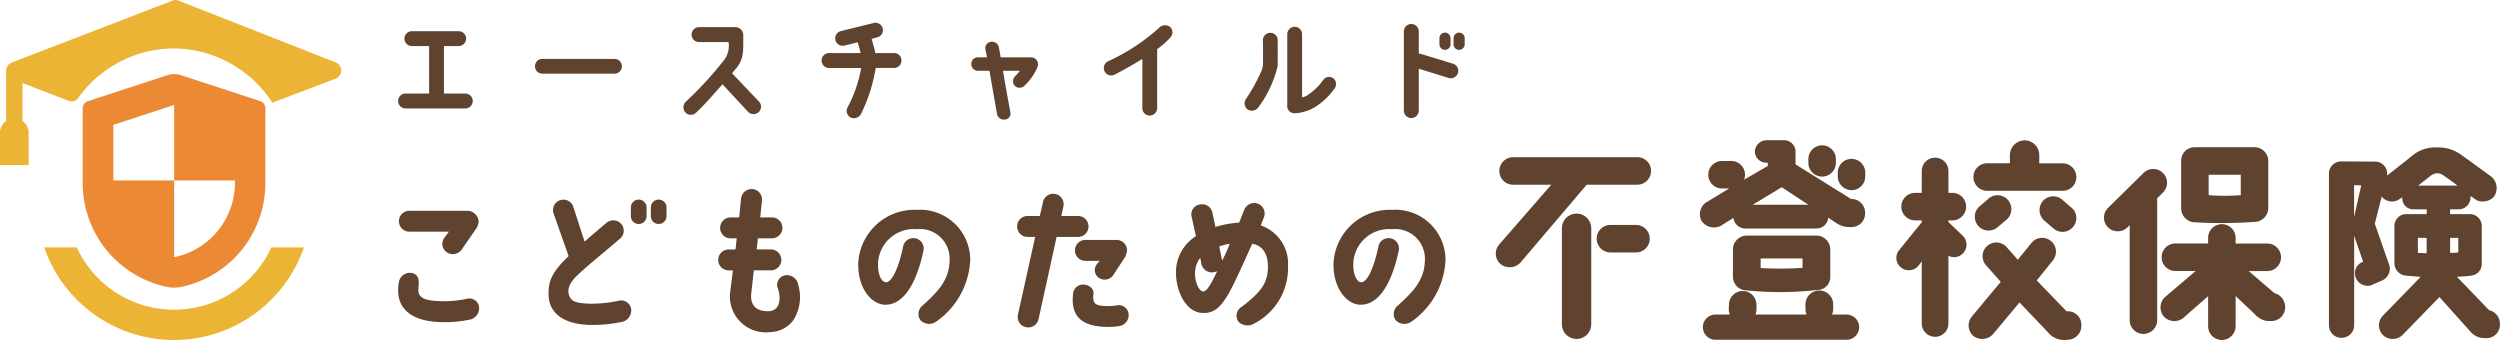 <svg xmlns="http://www.w3.org/2000/svg" xmlns:xlink="http://www.w3.org/1999/xlink" width="204.287" height="27.782" viewBox="0 0 204.287 27.782">
  <defs>
    <clipPath id="clip-path">
      <rect id="長方形_49886" data-name="長方形 49886" width="27.883" height="27.782" fill="none"/>
    </clipPath>
  </defs>
  <g id="グループ_259281" data-name="グループ 259281" transform="translate(-1639.518 237.74)">
    <g id="グループ_259276" data-name="グループ 259276" transform="translate(1672.05 -235.886)">
      <g id="グループ_259273" data-name="グループ 259273" transform="translate(0 0)">
        <g id="グループ_259272" data-name="グループ 259272">
          <path id="パス_32132" data-name="パス 32132" d="M205.425,16.309a.613.613,0,0,1,.605-.615h1.927V11.813h-1.386a.606.606,0,1,1,0-1.211H210.4a.606.606,0,0,1,0,1.211h-1.23v3.881h1.743a.61.61,0,1,1,0,1.22h-4.881A.611.611,0,0,1,205.425,16.309Z" transform="translate(-205.425 -9.905)" fill="#60432e"/>
          <path id="パス_32133" data-name="パス 32133" d="M274.433,25.181a.6.6,0,0,1,.6-.6h5.9a.6.6,0,0,1,.6.6.6.6,0,0,1-.6.606h-5.9A.6.6,0,0,1,274.433,25.181Z" transform="translate(-263.248 -21.621)" fill="#60432e"/>
          <path id="パス_32134" data-name="パス 32134" d="M349.418,15.481a.63.63,0,0,1,.037-.872,29.316,29.316,0,0,0,3.184-3.477,1.974,1.974,0,0,0,.312-1.4h-2.413a.61.61,0,1,1,0-1.22h2.954a.664.664,0,0,1,.661.725c0,1.367.018,1.8-.477,2.514,0,0-.165.2-.441.532l2.211,2.321a.611.611,0,0,1-.046.862.628.628,0,0,1-.862-.037l-2.083-2.248c-.679.762-1.459,1.67-2.175,2.34A.61.61,0,0,1,349.418,15.481Z" transform="translate(-325.948 -8.15)" fill="#60432e"/>
          <path id="パス_32135" data-name="パス 32135" d="M425.483,9.382a.607.607,0,0,1-.605.615h-1.5a13.4,13.4,0,0,1-1.2,3.753.652.652,0,0,1-.844.3.611.611,0,0,1-.266-.817A10.758,10.758,0,0,0,422.189,10h-2.624a.61.61,0,0,1,0-1.22h2.578A8.423,8.423,0,0,0,421.9,7.9l-1.1.275a.61.61,0,0,1-.294-1.183l2.707-.67a.609.609,0,0,1,.734.44.6.6,0,0,1-.441.734l-.459.128c.11.441.239.8.3,1.156h1.523A.6.6,0,0,1,425.483,9.382Z" transform="translate(-384.35 -6.299)" fill="#60432e"/>
          <path id="パス_32136" data-name="パス 32136" d="M499.824,17.713a.853.853,0,0,1-.064.3,4.849,4.849,0,0,1-1.046,1.477.687.687,0,0,1-.431.156.518.518,0,0,1-.5-.541.553.553,0,0,1,.193-.422c.147-.156.266-.294.367-.422h-1.376c.083.606.395,2.284.606,3.422a.485.485,0,0,1-.459.56.573.573,0,0,1-.642-.459s-.6-3.422-.615-3.523h-.936a.552.552,0,0,1-.55-.551.535.535,0,0,1,.55-.551h.734c-.028-.183-.1-.468-.137-.688a.536.536,0,0,1,.468-.587.588.588,0,0,1,.642.449s.128.734.147.826h2.5A.564.564,0,0,1,499.824,17.713Z" transform="translate(-447.535 -14.328)" fill="#60432e"/>
          <path id="パス_32137" data-name="パス 32137" d="M561.28,11.334a.612.612,0,0,1,.275-.817,16.213,16.213,0,0,0,4.166-2.725.678.678,0,0,1,.881-.11.6.6,0,0,1,.074.862,6.144,6.144,0,0,1-1.1.973v4.826a.611.611,0,0,1-.606.606.6.6,0,0,1-.605-.606V10.325c-.605.358-1.349.817-2.276,1.284A.592.592,0,0,1,561.28,11.334Z" transform="translate(-503.55 -7.361)" fill="#60432e"/>
          <path id="パス_32138" data-name="パス 32138" d="M632.464,15.195a.619.619,0,0,1-.138-.853,15.438,15.438,0,0,0,1.266-2.294,1.826,1.826,0,0,0,.128-.826c0-.661.009-.908-.009-1.679a.605.605,0,1,1,1.211-.018c0,.954.009,1.688-.009,2.129a9.157,9.157,0,0,1-1.569,3.358A.655.655,0,0,1,632.464,15.195Zm7.037-2.523a.629.629,0,0,1,.009.881,5.423,5.423,0,0,1-1.633,1.5,3.554,3.554,0,0,1-1.569.449.576.576,0,0,1-.606-.633v-5.8a.606.606,0,1,1,1.211,0v5.129a1.134,1.134,0,0,0,.4-.147,4.756,4.756,0,0,0,1.34-1.284A.584.584,0,0,1,639.5,12.671Z" transform="translate(-563.045 -8.102)" fill="#60432e"/>
          <path id="パス_32139" data-name="パス 32139" d="M716.136,11.383l-2.431-.752v3.422a.61.61,0,0,1-1.22,0V7.585a.61.61,0,0,1,1.22,0V9.374c.991.284,2.807.853,2.807.853a.6.6,0,0,1,.395.752A.623.623,0,0,1,716.136,11.383Zm.165-3.248v.5a.454.454,0,1,1-.908,0v-.5a.454.454,0,0,1,.908,0Zm1.156,0v.5a.454.454,0,1,1-.908,0v-.5a.454.454,0,0,1,.908,0Z" transform="translate(-630.302 -6.869)" fill="#60432e"/>
        </g>
      </g>
      <g id="グループ_259275" data-name="グループ 259275" transform="translate(0 9.598)">
        <g id="グループ_259274" data-name="グループ 259274">
          <path id="パス_32140" data-name="パス 32140" d="M205.441,107.91a3.3,3.3,0,0,1,.065-1.036.91.91,0,0,1,1.191-.622c.44.194.453.57.388,1.217-.078.841.609,1.023,2.007,1.049a8.718,8.718,0,0,0,1.929-.194.806.806,0,0,1,1.01.583.95.95,0,0,1-.686,1.1,9.715,9.715,0,0,1-2.292.22C206.075,110.189,205.505,108.752,205.441,107.91Zm.052-5.93a.846.846,0,0,1,.855-.854h4.738a.932.932,0,0,1,.919.945,1.586,1.586,0,0,1-.168.466l-1.217,1.761a.886.886,0,0,1-1.217.22.835.835,0,0,1-.194-1.191l.362-.492h-3.224A.854.854,0,0,1,205.493,101.98Z" transform="translate(-205.426 -95.355)" fill="#60432e"/>
          <path id="パス_32141" data-name="パス 32141" d="M282.919,99.969l-1.243-3.522a.852.852,0,0,1,1.618-.531l.932,2.874c.4-.363.764-.673,1.774-1.528a.873.873,0,0,1,1.217.078.846.846,0,0,1-.091,1.2c-2.447,2.084-2.4,1.981-3.47,2.978-.57.531-.855,1.062-.725,1.567.168.6.531.725,1.735.777a10.952,10.952,0,0,0,2.421-.259.82.82,0,0,1,.945.725.96.96,0,0,1-.764,1.023,12.106,12.106,0,0,1-2.667.246c-2.564-.1-3.275-1.334-3.314-2.369C281.236,102.079,281.495,101.329,282.919,99.969Zm6.37-3.975v.712a.641.641,0,1,1-1.282,0v-.712a.641.641,0,1,1,1.282,0Zm1.631,0v.712a.641.641,0,1,1-1.282,0v-.712a.641.641,0,1,1,1.282,0Z" transform="translate(-268.987 -90.496)" fill="#60432e"/>
          <path id="パス_32142" data-name="パス 32142" d="M368.2,95.1c.039-.285.065-.6.1-.906h-.5a.854.854,0,0,1,0-1.709h.7c.052-.5.1-1.01.155-1.541a.878.878,0,0,1,.945-.777.859.859,0,0,1,.764.945c-.052.466-.091.919-.142,1.372h.958a.854.854,0,1,1,0,1.709h-1.152c-.026.311-.065.609-.1.906h1.165a.854.854,0,0,1,0,1.709H369.7l-.207,1.838c-.168,1.4.906,1.528,1.45,1.5.867-.052,1-.958.738-1.813a.794.794,0,0,1,.544-1.113.934.934,0,0,1,1.1.764,3.533,3.533,0,0,1-.414,2.926,2.443,2.443,0,0,1-1.864.945,2.935,2.935,0,0,1-3.263-3.4l.207-1.644h-.349a.854.854,0,1,1,0-1.709Z" transform="translate(-340.632 -86.17)" fill="#60432e"/>
          <path id="パス_32143" data-name="パス 32143" d="M444.859,104.7a2.425,2.425,0,0,0-2.68-2.473,2.925,2.925,0,0,0-3.172,2.835c-.013.841.246,1.463.647,1.5.44.026,1.01-1.023,1.4-2.9a.85.85,0,0,1,1.683.233c-.3,1.5-1.152,4.492-3.12,4.505-1.126,0-2.266-1.32-2.227-3.379a4.6,4.6,0,0,1,4.764-4.376,4.106,4.106,0,0,1,4.389,4.078,6.492,6.492,0,0,1-2.771,5.049.99.99,0,0,1-1.308-.117.888.888,0,0,1,.194-1.2C444.121,107.156,444.846,106.224,444.859,104.7Z" transform="translate(-399.792 -94.951)" fill="#60432e"/>
          <path id="パス_32144" data-name="パス 32144" d="M517.572,102.431l1.411-6.37h-.621a.854.854,0,1,1,0-1.709h1l.259-1.139a.853.853,0,0,1,1.67.349l-.168.79h1.334a.855.855,0,1,1,0,1.709h-1.722l-1.476,6.719a.858.858,0,0,1-1.023.66A.848.848,0,0,1,517.572,102.431Zm6.771.958c-1.657-.155-2.447-.932-2.266-2.667a.822.822,0,0,1,.893-.764c.35.013.816.285.777.738-.078.7.065.945.751,1a4.886,4.886,0,0,0,1.152-.039.8.8,0,0,1,.971.738.911.911,0,0,1-.79.958A6.238,6.238,0,0,1,524.343,103.389Zm2.149-6.227a1.6,1.6,0,0,1-.155.531l-.932,1.424a.854.854,0,0,1-1.165.324.774.774,0,0,1-.246-1.113l.259-.311h-1.165a.854.854,0,1,1,0-1.709h2.537A.856.856,0,0,1,526.492,97.162Z" transform="translate(-466.926 -88.154)" fill="#60432e"/>
          <path id="パス_32145" data-name="パス 32145" d="M606.774,102.483a5.11,5.11,0,0,1-2.745,4.687,1.051,1.051,0,0,1-1.308-.142.838.838,0,0,1,.272-1.217c1.735-1.308,2.071-2.046,2.136-3.081.052-.958-.259-1.9-1.282-2.071-.725,1.605-1.58,3.547-2.084,4.337-.544.855-1.062,1.411-2.1,1.308-1.23-.117-2.046-1.722-2.046-3.3a3.472,3.472,0,0,1,1.631-2.965l-.35-1.58a.809.809,0,0,1,.7-1.01.853.853,0,0,1,1,.686l.246,1.152a7.987,7.987,0,0,1,1.929-.35c.13-.285.324-.829.44-1.075a.858.858,0,1,1,1.566.7c-.078.194-.129.324-.233.6A3.3,3.3,0,0,1,606.774,102.483Zm-5.787.414a.708.708,0,0,1-.233.078.876.876,0,0,1-1.062-.673l-.091-.492a2.043,2.043,0,0,0-.414,1.049c-.091.829.3,1.7.66,1.7S600.638,103.609,600.987,102.9Zm1.022-2.227a3.334,3.334,0,0,0-.854.22l.233,1.152A13.2,13.2,0,0,0,602.01,100.67Z" transform="translate(-534.055 -92.194)" fill="#60432e"/>
          <path id="パス_32146" data-name="パス 32146" d="M684.483,104.7a2.425,2.425,0,0,0-2.68-2.473,2.925,2.925,0,0,0-3.172,2.835c-.013.841.246,1.463.647,1.5.44.026,1.01-1.023,1.4-2.9a.85.85,0,0,1,1.683.233c-.3,1.5-1.152,4.492-3.12,4.505-1.126,0-2.266-1.32-2.227-3.379a4.6,4.6,0,0,1,4.764-4.376,4.106,4.106,0,0,1,4.389,4.078,6.492,6.492,0,0,1-2.771,5.049.99.99,0,0,1-1.308-.117.888.888,0,0,1,.194-1.2C683.745,107.156,684.47,106.224,684.483,104.7Z" transform="translate(-600.579 -94.951)" fill="#60432e"/>
          <path id="パス_32147" data-name="パス 32147" d="M759.118,81.269l4.257-4.887h-3.116a1.124,1.124,0,1,1,0-2.248h10.148a1.108,1.108,0,0,1,1.124,1.107,1.126,1.126,0,0,1-1.124,1.141h-4.138l-5.4,6.351a1.21,1.21,0,0,1-1.635.136A1.133,1.133,0,0,1,759.118,81.269Zm6.334,7.713a1.2,1.2,0,0,1-1.209-1.209V79.941a1.2,1.2,0,1,1,2.4,0v7.832A1.2,1.2,0,0,1,765.452,88.983Zm4.853-7.066h-2.094a1.124,1.124,0,1,1,0-2.248H770.3a1.124,1.124,0,0,1,0,2.248Z" transform="translate(-669.147 -72.739)" fill="#60432e"/>
          <path id="パス_32148" data-name="パス 32148" d="M865.345,68.347a1.1,1.1,0,0,1-.085.409l1.941-1.124v-.272h-.153a.927.927,0,0,1-.9-.936.974.974,0,0,1,.988-.9h1.4a.942.942,0,0,1,.937.919V67.5L874,70.322h.034a1.13,1.13,0,0,1,1.124,1.158,1.106,1.106,0,0,1-1.124,1.141h-.255a1.994,1.994,0,0,1-.919-.289l-.715-.477a.967.967,0,0,1-.971.885h-5.807a.978.978,0,0,1-.97-.868l-1,.63a1.22,1.22,0,0,1-1.618-.409,1.164,1.164,0,0,1,.494-1.549l1.771-1.073h-.545a1.124,1.124,0,1,1,0-2.247h.732A1.123,1.123,0,0,1,865.345,68.347Zm-2.418,11.425H864.1a1.183,1.183,0,0,1-.085-.426l.017-.375a1.124,1.124,0,1,1,2.248,0v.375a1.186,1.186,0,0,1-.085.426h4.189a1.068,1.068,0,0,1-.1-.46v-.374a1.132,1.132,0,0,1,2.264,0v.374a1.068,1.068,0,0,1-.1.46h1.192a1.03,1.03,0,1,1,0,2.06h-10.71a1.03,1.03,0,1,1,0-2.06Zm2.554-1.975a1.121,1.121,0,0,1-1.124-1.175V74.442a1.134,1.134,0,0,1,1.124-1.124h5.687a1.137,1.137,0,0,1,1.141,1.124v2.179a1.055,1.055,0,0,1-1.022,1.141A27.669,27.669,0,0,1,865.482,77.8Zm.494-7h4.546l-2.179-1.43Zm.647,5.176a28.741,28.741,0,0,0,3.422-.017v-.766h-3.422Zm5.023-7.475a1.123,1.123,0,0,1-1.124-1.124v-.306a1.124,1.124,0,0,1,2.248,0v.306A1.134,1.134,0,0,1,871.645,68.5Zm2.4,1.107a1.134,1.134,0,0,1-1.124-1.124v-.306a1.124,1.124,0,1,1,2.248,0v.306A1.123,1.123,0,0,1,874.046,69.607Z" transform="translate(-755.282 -65.52)" fill="#60432e"/>
          <path id="パス_32149" data-name="パス 32149" d="M962.874,80.558v-5.04l-.272.358a1.023,1.023,0,0,1-1.43.136,1.007,1.007,0,0,1-.136-1.43l1.839-2.265v-.153h-.545a1.124,1.124,0,1,1,0-2.248h.545V68.162a1.09,1.09,0,1,1,2.179,0v1.754h.323a1.124,1.124,0,1,1,0,2.248h-.323V72.3l1.175,1.124a1.017,1.017,0,0,1,.017,1.43.987.987,0,0,1-1.192.2v5.5a1.09,1.09,0,1,1-2.179,0Zm13.043.17a1.145,1.145,0,0,1-1.09,1.192l-.323.017a1.709,1.709,0,0,1-1.362-.681l-2.282-2.384-2.128,2.554a1.2,1.2,0,0,1-1.635.188,1.145,1.145,0,0,1-.136-1.584l2.367-2.844-1.209-1.362a1.114,1.114,0,0,1,.119-1.583,1.127,1.127,0,0,1,1.583.119l.9,1.022,1.107-1.362a1.127,1.127,0,1,1,1.771,1.4l-1.328,1.652,2.435,2.52h.119A1.1,1.1,0,0,1,975.917,80.728Zm-.409-12.106a1.112,1.112,0,0,1-1.124,1.124h-6.164a1.124,1.124,0,1,1,0-2.248h1.856v-.664a1.214,1.214,0,0,1,1.209-1.209,1.2,1.2,0,0,1,1.192,1.209V67.5h1.907A1.123,1.123,0,0,1,975.508,68.622Zm-5.619,1.839a1.146,1.146,0,0,1-.034,1.6l-.766.647a1.127,1.127,0,0,1-1.533-1.652l.749-.647A1.126,1.126,0,0,1,969.889,70.461Zm5.261.7a1.111,1.111,0,0,1,.051,1.583,1.131,1.131,0,0,1-1.6.051l-.749-.647a1.147,1.147,0,0,1-.051-1.6,1.131,1.131,0,0,1,1.6-.034Z" transform="translate(-838.371 -65.608)" fill="#60432e"/>
          <path id="パス_32150" data-name="パス 32150" d="M1065.79,75.628a1.131,1.131,0,0,1,.034-1.6L1068.7,71.2a1.13,1.13,0,0,1,1.6,0,1.115,1.115,0,0,1-.017,1.6l-.46.46v9.961a1.124,1.124,0,1,1-2.248,0V75.458l-.187.187A1.146,1.146,0,0,1,1065.79,75.628Zm14.49,6.521a1.112,1.112,0,0,1-1.107,1.141h-.34a1.57,1.57,0,0,1-1-.528l-1.6-1.515v2.469a1.134,1.134,0,0,1-1.124,1.124,1.123,1.123,0,0,1-1.124-1.124V81.264l-1.89,1.652a1.185,1.185,0,0,1-1.669.068,1.151,1.151,0,0,1,0-1.618l2.537-2.163h-1.652a1.124,1.124,0,1,1,0-2.248h2.673V76.5a1.124,1.124,0,0,1,2.248,0v.46h2.588a1.124,1.124,0,1,1,0,2.248H1077.3l2.094,1.8A1.171,1.171,0,0,1,1080.28,82.149ZM1078.9,70.213V74.1a1.139,1.139,0,0,1-1.124,1.09,37.9,37.9,0,0,1-4.87.034,1.145,1.145,0,0,1-1.124-1.124V70.213a1.1,1.1,0,0,1,1.158-1.124h4.836A1.123,1.123,0,0,1,1078.9,70.213Zm-2.248,1.124h-2.622v1.669a16.829,16.829,0,0,0,2.622,0Z" transform="translate(-926.081 -68.511)" fill="#60432e"/>
          <path id="パス_32151" data-name="パス 32151" d="M1191.724,84.777h-.153a1.471,1.471,0,0,1-1.056-.459l-2.6-2.895-2.98,3.065a1.152,1.152,0,0,1-1.618.051,1.126,1.126,0,0,1-.034-1.583l3.1-3.184c-.426-.034-.9-.068-1.192-.1a1.027,1.027,0,0,1-.953-.971V75.616a.967.967,0,0,1,.953-.971h1.686v-.392H1185.7a.893.893,0,0,1-.817-.971c-.034,0-.29.187-.306.187a1.068,1.068,0,0,1-1.362-.238.017.017,0,0,0-.017-.017c-.273,1.073-.562,2.214-.562,2.214l1.141,3.269a1.037,1.037,0,0,1-.528,1.362l-.937.409a1.028,1.028,0,0,1-1.243-.664.971.971,0,0,1,.562-1.243l.051-.017-.732-2.128v7.3a1.032,1.032,0,0,1-1.039,1.039,1.018,1.018,0,0,1-1.022-1.039V71.206a1.008,1.008,0,0,1,.988-.868l2.844.017a1,1,0,0,1,.919,1.141c.613-.477,2.026-1.6,2.026-1.6a2.938,2.938,0,0,1,2.077-.7,3.156,3.156,0,0,1,2.009.647c.375.255,2.4,1.737,2.4,1.737a1.226,1.226,0,0,1,.2,1.669,1.264,1.264,0,0,1-1.4.256c-.034-.017-.46-.324-.494-.341v.119a.966.966,0,0,1-.953.971h-.715v.392h1.617a.97.97,0,0,1,.97.971V78.7a.95.95,0,0,1-.885.971c-.255.051-.834.068-1.141.1l2.622,2.724a1.132,1.132,0,0,1,.885,1.107A1.091,1.091,0,0,1,1191.724,84.777Zm-10.2-12.481-.579-.017v2.605Zm5.347,4.291h-.715v1.226c.17.017.545.017.715.034Zm2.52-4.274c-.408-.324-.885-.647-1.175-.851a.783.783,0,0,0-.46-.153.916.916,0,0,0-.511.17c-.255.2-.681.528-1.056.834Zm-.6,5.5c.153,0,.511-.017.664-.034V76.587h-.664Z" transform="translate(-1021.111 -68.601)" fill="#60432e"/>
        </g>
      </g>
    </g>
    <g id="グループ_259280" data-name="グループ 259280" transform="translate(1639.518 -237.74)">
      <g id="グループ_259279" data-name="グループ 259279" clip-path="url(#clip-path)">
        <path id="パス_32156" data-name="パス 32156" d="M49.846,40.185V34.093a.621.621,0,0,0-.447-.621l-6.477-2.118a1.767,1.767,0,0,0-1.056,0l-6.5,2.124a.621.621,0,0,0-.447.621v6.092a8.664,8.664,0,0,0,6.888,8.471,2.773,2.773,0,0,0,1.168,0,8.657,8.657,0,0,0,6.869-8.477m-2.484,0a6.211,6.211,0,0,1-4.906,6.037h-.062V39.968H37.425V35.422l4.968-1.627v6.173h4.968Z" transform="translate(-28.161 -25.219)" fill="#eb8935"/>
        <path id="パス_32157" data-name="パス 32157" d="M16.279,3.959a9.685,9.685,0,0,1,8.07,4.434l.2-.081,4.976-1.887a.715.715,0,0,0,.007-1.319L16.663.044a.641.641,0,0,0-.467,0L3.029,5.117a.715.715,0,0,0,0,1.32L7.712,8.243a.65.65,0,0,0,.762-.233,9.653,9.653,0,0,1,7.8-4.051" transform="translate(-2.088 0.001)" fill="#ecb435"/>
        <path id="パス_32158" data-name="パス 32158" d="M1.839,33.783V29.629H.5v4.154a1.169,1.169,0,0,0-.5.962v2.633H2.343V34.745a1.169,1.169,0,0,0-.5-.962" transform="translate(0 -23.893)" fill="#ecb435"/>
        <path id="パス_32159" data-name="パス 32159" d="M37.225,104.421a8.751,8.751,0,0,1-15.9,0H18.664a11.222,11.222,0,0,0,21.22,0Z" transform="translate(-15.051 -84.206)" fill="#ecb435"/>
      </g>
    </g>
  </g>
</svg>

